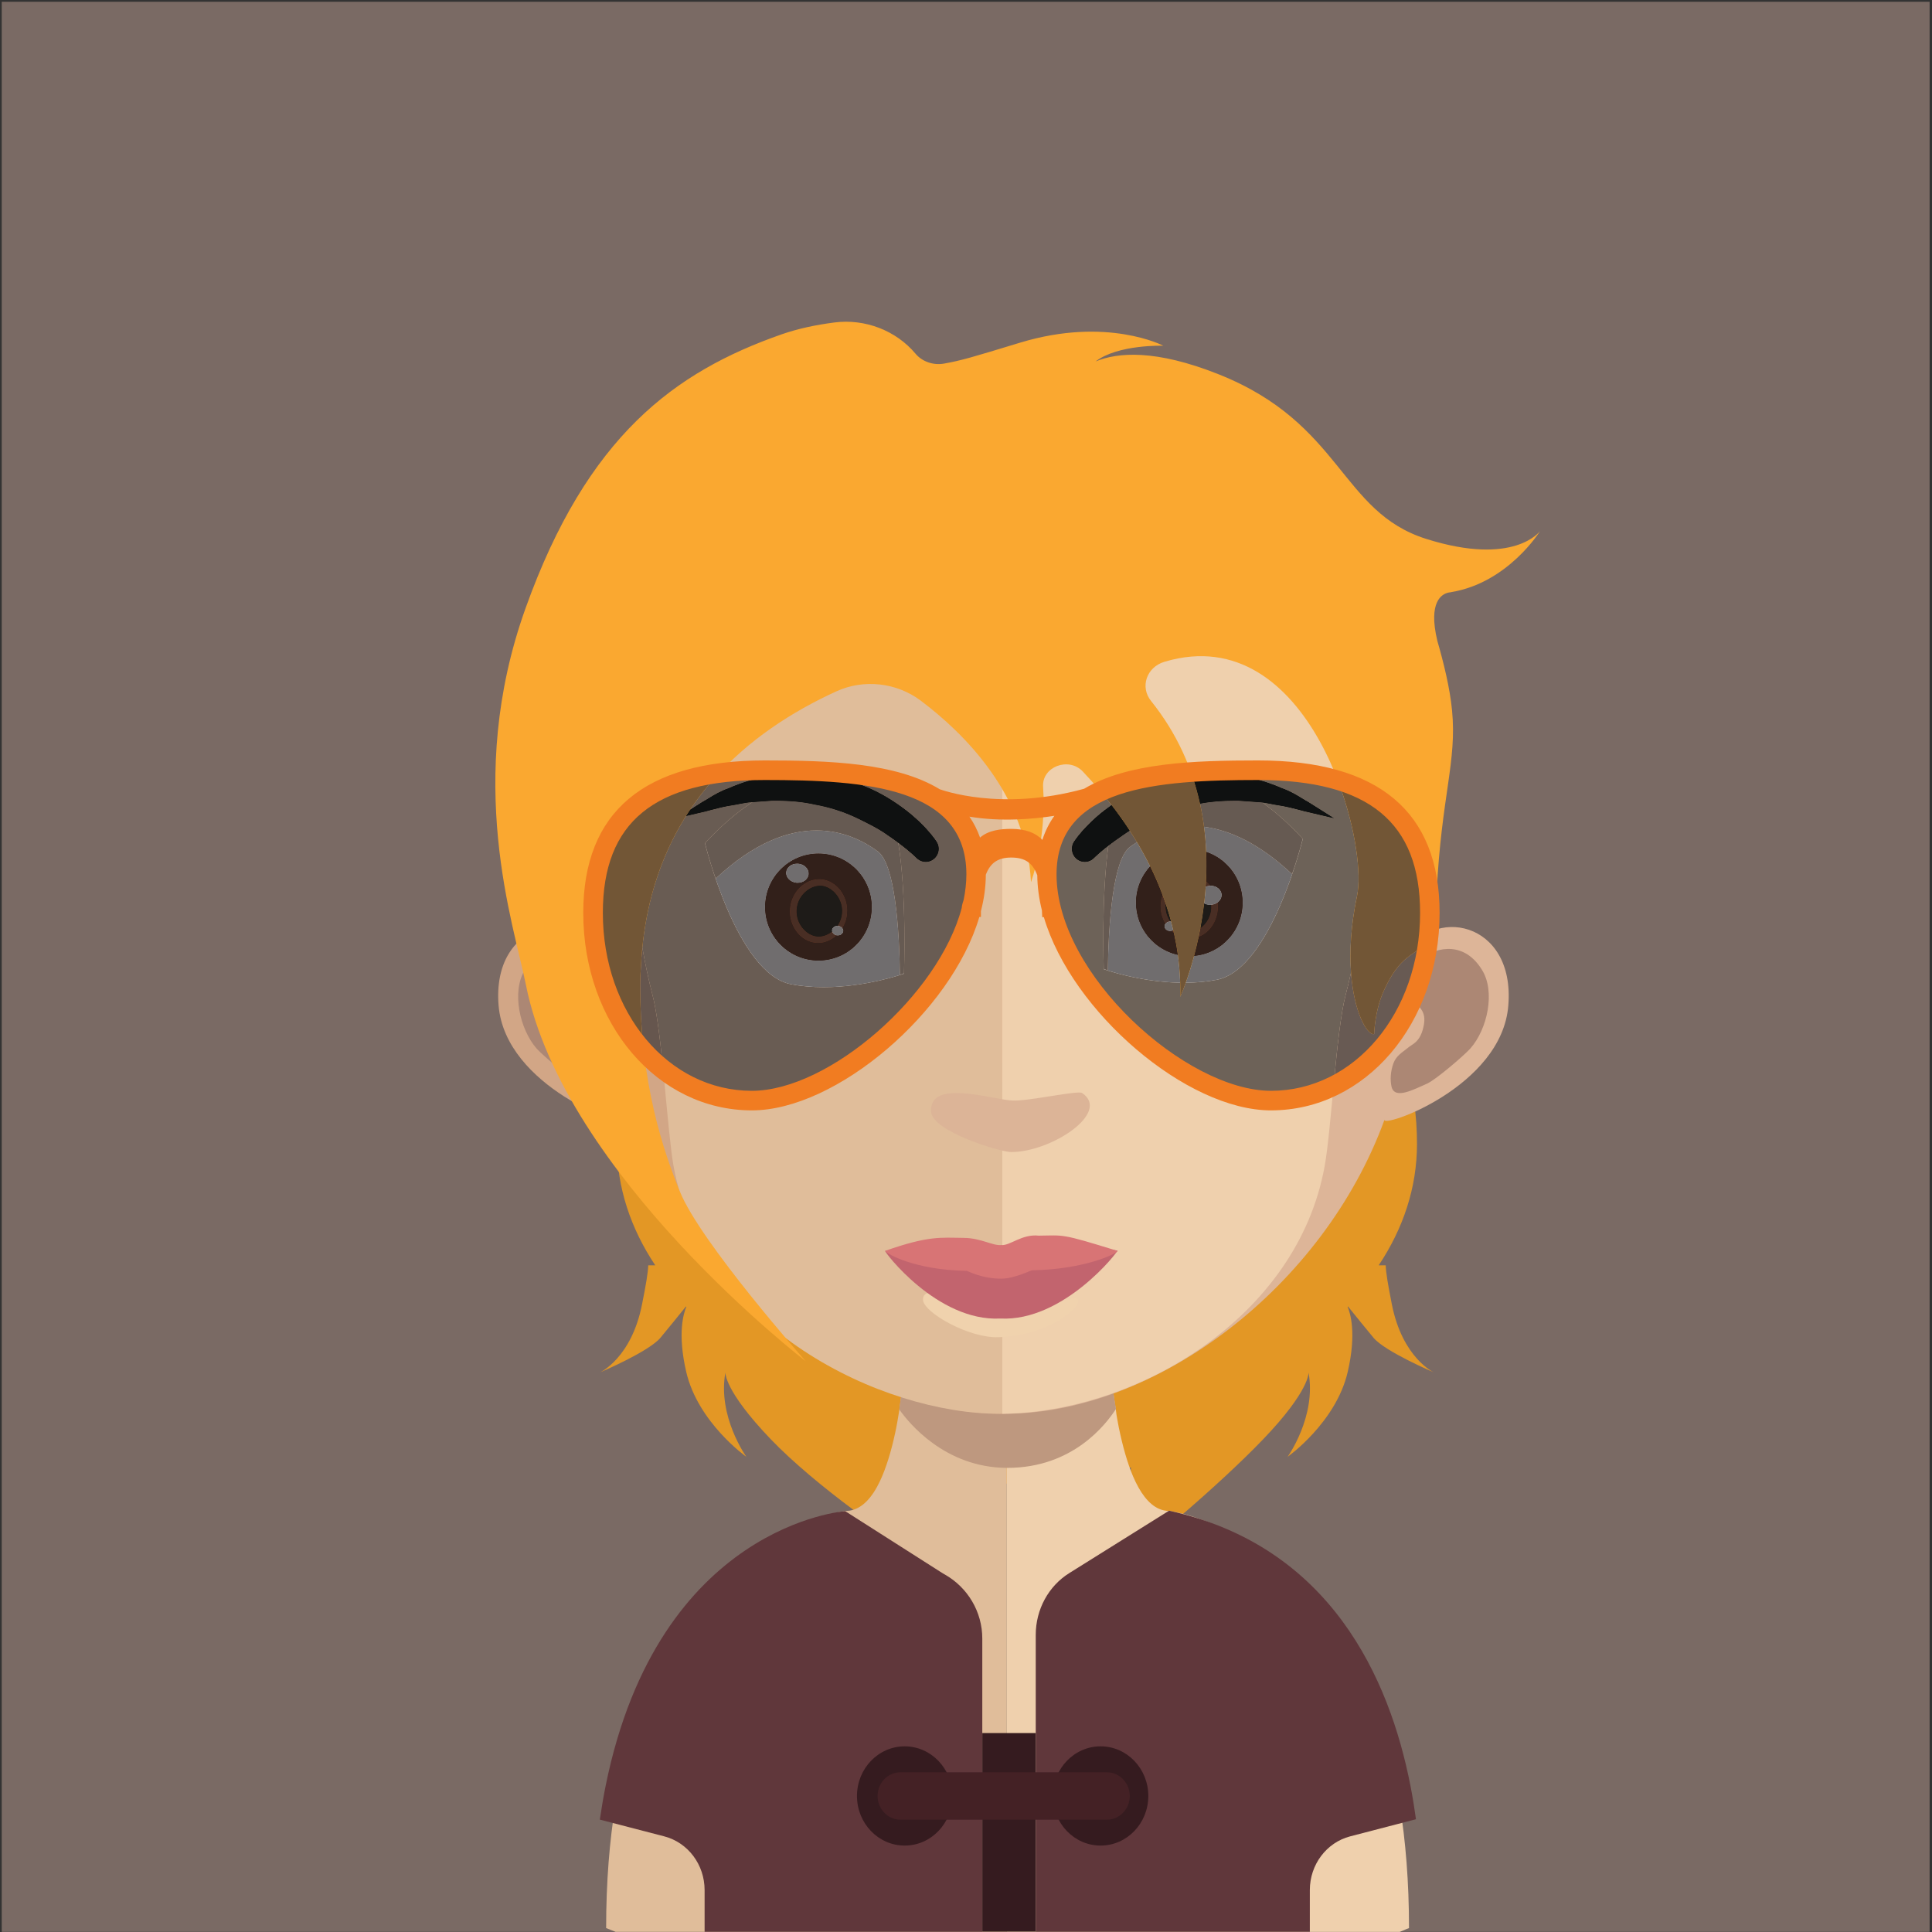 <?xml version="1.0" encoding="UTF-8" standalone="no"?><!DOCTYPE svg PUBLIC "-//W3C//DTD SVG 1.1//EN" "http://www.w3.org/Graphics/SVG/1.1/DTD/svg11.dtd"><svg width="100%" height="100%" viewBox="0 0 300 300" version="1.1" xmlns="http://www.w3.org/2000/svg" xmlns:xlink="http://www.w3.org/1999/xlink" xml:space="preserve" style="fill-rule:evenodd;clip-rule:evenodd;stroke-linejoin:round;stroke-miterlimit:1.414;"><rect x="0" y="0" width="300" height="300" fill="#333333" stroke="none"/><g id="_24"><rect x="0.27" y="0.275" width="299.36" height="299.705" style="fill:#7a6a64;fill-rule:nonzero;"/><path d="M137.67,75.303l-0.27,0.267l0.05,0.089c0.09,-0.134 0.13,-0.267 0.22,-0.356Z" style="fill:#432e1b;fill-rule:nonzero;"/><path d="M213.28,207.73c1.82,2.17 9.39,5.38 9.39,5.38c0,0 -4.9,-2.21 -6.55,-10.6c-0.6,-3.06 -0.9,-4.8 -0.95,-6.03l-1.09,0c3.82,-5.72 5.95,-12.1 5.95,-18.85c0,-8.74 -2.26,-16.82 -8.45,-23.67c0.21,1.97 -1.18,6.04 -1.18,8.07c0,20.64 -11.42,36.09 -28.39,44.75c0.79,-2.28 1.26,-4.89 1.26,-7.7c0,-5.26 -1.59,-9.89 -4.01,-12.67c-3.98,-6.18 -12.03,-0.95 -21.34,-0.94c-9.32,-0.01 -17.37,-5.24 -21.35,0.94c-2.42,2.78 -4.01,7.41 -4.01,12.67c0,2.81 0.47,5.42 1.26,7.7c-16.97,-8.66 -28.39,-24.11 -28.39,-44.75c0,-2.03 -1.39,-6.1 -1.18,-8.07c-6.19,6.85 -8.46,14.93 -8.46,23.67c0,6.75 2.14,13.13 5.96,18.85l-1.09,0c-0.05,1.23 -0.35,2.97 -0.96,6.03c-1.64,8.39 -6.54,10.6 -6.54,10.6c0,0 7.57,-3.21 9.39,-5.38c0.89,-1.06 3.26,-3.99 3.97,-4.87l0.05,0.07c-0.41,0.96 -1.41,4.09 -0.01,10.11c1.83,7.87 9.33,13.17 9.33,13.17c0,0 -4.5,-6.26 -3.25,-13.1c0,0 -0.27,2.74 7.04,10.37c6.99,7.3 19.75,16.13 20.86,16.22c-0.1,-0.23 -0.23,-8.74 -0.32,-11.84c5.33,1.61 10.89,2.53 16.67,2.53c0.34,0 0.68,-0.01 1.03,-0.02c0.34,0.01 0.68,0.02 1.02,0.02c5.78,0 11.34,-0.92 16.67,-2.53c-0.09,3.1 -0.22,13.5 -0.32,13.74c1.11,-0.09 13.87,-10.82 20.86,-18.12c7.31,-7.63 7.04,-10.37 7.04,-10.37c1.25,6.84 -3.25,13.1 -3.25,13.1c0,0 7.5,-5.3 9.33,-13.17c1.4,-6.02 0.4,-9.15 -0.01,-10.11l0.05,-0.07c0.71,0.88 3.08,3.81 3.97,4.87Z" style="fill:#e39725;fill-rule:nonzero;"/><path d="M156.33,187.71l0,112.27l-60.73,0c-0.98,-0.39 -1.48,-0.59 -1.48,-0.59c0,-14.34 2.11,-25.51 5.31,-34.22c7.73,-21.03 21.88,-27.71 28.39,-29.73c2.14,-0.66 3.46,-0.82 3.46,-0.82c0.23,0 0.44,-0.02 0.67,-0.05c1.91,-0.31 3.46,-1.97 4.71,-4.62c0.92,-1.97 1.7,-4.48 2.33,-7.39c0.25,-1.13 0.44,-2.27 0.64,-3.51c0.3,-2.07 0.59,-4.25 0.84,-6.52c0.1,-1.39 0.25,-2.72 0.4,-4.15c0.54,-6.87 0.69,-14.39 0.69,-21.51c0,0 8.16,0.84 14.77,0.84Z" style="fill:#e0bd9a;fill-rule:nonzero;"/><path d="M218.79,299.39c0,0 -0.54,0.2 -1.43,0.59l-61.03,0l0,-112.27l0.15,0c6.57,0 14.83,-0.84 14.83,-0.84c0,7.07 0.14,14.48 0.69,21.36c0.15,1.34 0.29,2.71 0.39,4.05c0.25,2.37 0.55,4.6 0.89,6.68l0,0.04c0.1,0.94 0.3,1.79 0.45,2.67c0.6,2.92 1.33,5.49 2.2,7.55c1.09,2.56 2.42,4.35 4.03,5.06c0.51,0.23 1.06,0.34 1.63,0.34c0,0 2.33,0.29 5.83,1.66c7.15,2.8 19.16,10.14 26.06,28.89c3.21,8.71 5.31,19.88 5.31,34.22Z" style="fill:#efd0ad;fill-rule:nonzero;"/><path d="M173.28,218.75l0,0.04c-1.53,2.36 -6.67,9.14 -16.85,9.14l-0.1,0c-9.63,-0.05 -15.26,-7.02 -16.7,-9.09c0.3,-2.06 0.6,-4.22 0.84,-6.48c0.1,-1.33 0.25,-2.7 0.4,-4.12c4.69,1.17 9.83,1.91 15.27,2.01l0.19,0c5.64,-0.1 10.83,-0.89 15.67,-2.16c0.15,1.32 0.29,2.7 0.39,4.03c0.25,2.35 0.55,4.56 0.89,6.63Z" style="fill:#be987f;fill-rule:nonzero;"/><path d="M155.64,59.766c-64.33,0 -64.68,53.784 -61.81,88.994c-4.4,-8.35 -17.5,-5.8 -16.41,7.37c1.04,12.67 19.75,19.12 19.22,17.73c9.75,26.04 35.53,45.67 59,45.67l0.5,0l0,-159.764l-0.5,0Z" style="fill:#d2a686;fill-rule:nonzero;"/><path d="M81.52,150.58c3.17,-5.11 8.11,-2.9 9.29,-1.77c1.29,1.23 2.32,2.8 1.53,5.79c-0.44,1.72 -2.22,1.87 -1.82,4.42c0.49,2.9 1.82,3.05 2.61,3.74c0.75,0.63 1.68,1.13 2.13,2.35c0.49,1.23 0.54,2.51 0.3,3.64c-0.5,2.06 -3.51,0.39 -5.54,-0.49c-1.33,-0.64 -5.58,-4.23 -6.67,-5.41c-2.67,-3.04 -3.95,-8.93 -1.83,-12.27Z" style="fill:#ac8774;fill-rule:nonzero;"/><path d="M155.99,59.766c64.33,0 64.68,53.784 61.86,88.994c4.4,-8.35 17.45,-5.8 16.36,7.37c-0.99,12.67 -19.73,19.13 -19.22,17.73c-9.49,26.04 -35.53,45.67 -59,45.67c-0.15,0 -0.35,0 -0.35,0l-0.15,-159.764c0,0 0.35,0 0.5,0Z" style="fill:#ddb598;fill-rule:nonzero;"/><path d="M230.11,150.58c-3.16,-5.11 -8.06,-2.9 -9.29,-1.77c-1.29,1.23 -2.27,2.8 -1.53,5.79c0.44,1.72 2.22,1.87 1.83,4.42c-0.5,2.9 -1.83,3.05 -2.57,3.74c-0.75,0.63 -1.73,1.13 -2.18,2.35c-0.44,1.23 -0.54,2.51 -0.29,3.64c0.49,2.06 3.5,0.39 5.53,-0.49c1.38,-0.64 5.58,-4.23 6.67,-5.41c2.72,-3.04 3.95,-8.93 1.83,-12.27Z" style="fill:#ac8774;fill-rule:nonzero;"/><path d="M155.14,74.942c-21.15,0 -36.67,6.139 -46.01,18.221c-13.09,16.947 -12.6,42.777 -7.81,61.347c1.49,5.69 2.28,20.97 3.27,26.57c4.59,25.09 32.31,38.45 50.55,38.45c0,0 0.34,0 0.49,0l0,-144.588c-0.15,0 -0.3,0 -0.3,0l-0.19,0Z" style="fill:#e0bd9a;fill-rule:nonzero;"/><path d="M201.09,93.212c-9.29,-12.032 -24.61,-18.172 -45.46,-18.27l0,144.588c20.85,-0.24 45.81,-14.88 50.06,-38.45c1.03,-5.6 1.77,-20.88 3.26,-26.57c4.84,-18.52 5.33,-44.31 -7.86,-61.298Z" style="fill:#efd0ad;fill-rule:nonzero;"/><path d="M155.82,196.59" style="fill:#bc917b;fill-rule:nonzero;"/><path d="M155.82,196.59" style="fill:#bc917b;fill-rule:nonzero;"/><path d="M152.26,193.9c-0.11,-0.02 -0.21,-0.04 -0.31,-0.06c0.1,0.02 0.19,0.04 0.31,0.06Z" style="fill:#bc917b;fill-rule:nonzero;"/><path d="M155.82,193.71" style="fill:#bc917b;fill-rule:nonzero;"/><path d="M151.47,193.72c-0.09,-0.02 -0.18,-0.05 -0.27,-0.07l-0.01,0c0,0 0.11,0.03 0.28,0.07Z" style="fill:#bc917b;fill-rule:nonzero;"/><path d="M155.82,193.71" style="fill:#bc917b;fill-rule:nonzero;"/><path d="M96.71,126.25" style="fill:#432e1b;fill-rule:nonzero;"/><path d="M156.1,193.73" style="fill:#ba907b;fill-rule:nonzero;"/><path d="M156.1,193.73" style="fill:#ba907b;fill-rule:nonzero;"/><path d="M152.43,190.97c-0.1,-0.03 -0.21,-0.05 -0.31,-0.07c0.1,0.02 0.19,0.04 0.31,0.07Z" style="fill:#ba907b;fill-rule:nonzero;"/><path d="M156.1,190.77" style="fill:#ba907b;fill-rule:nonzero;"/><path d="M151.63,190.79c-0.1,-0.03 -0.19,-0.06 -0.28,-0.08l-0.01,0c0,0 0.11,0.03 0.29,0.08Z" style="fill:#ba907b;fill-rule:nonzero;"/><path d="M156.1,190.77" style="fill:#ba907b;fill-rule:nonzero;"/><path d="M144.57,172.6c-0.25,-5.13 9.42,-1.87 12.61,-1.71c2.53,0.13 10.2,-1.62 10.85,-1.17c4.52,3.04 -4.78,9.17 -11.01,9.17c-1.66,0 -12.3,-3.19 -12.45,-6.29Z" style="fill:#dcb497;fill-rule:nonzero;"/><path d="M156.23,196.1" style="fill:#ba907b;fill-rule:nonzero;"/><path d="M156.23,196.1" style="fill:#ba907b;fill-rule:nonzero;"/><path d="M152.56,193.34c-0.1,-0.02 -0.2,-0.04 -0.31,-0.06c0.1,0.02 0.19,0.04 0.31,0.06Z" style="fill:#ba907b;fill-rule:nonzero;"/><path d="M156.23,193.14" style="fill:#ba907b;fill-rule:nonzero;"/><path d="M151.76,193.16c-0.1,-0.02 -0.19,-0.05 -0.28,-0.08l-0.01,0.01c0,0 0.11,0.03 0.29,0.07Z" style="fill:#ba907b;fill-rule:nonzero;"/><path d="M156.23,193.14" style="fill:#ba907b;fill-rule:nonzero;"/><path d="M156.11,195.73" style="fill:#bc917b;fill-rule:nonzero;"/><path d="M156.11,195.73" style="fill:#bc917b;fill-rule:nonzero;"/><path d="M152.19,192.77c-0.12,-0.02 -0.23,-0.04 -0.34,-0.07c0.11,0.03 0.21,0.05 0.34,0.07Z" style="fill:#bc917b;fill-rule:nonzero;"/><path d="M156.11,192.56" style="fill:#bc917b;fill-rule:nonzero;"/><path d="M151.32,192.58c-0.1,-0.03 -0.19,-0.06 -0.29,-0.08l-0.02,0c0,0 0.12,0.03 0.31,0.08Z" style="fill:#bc917b;fill-rule:nonzero;"/><path d="M156.11,192.56" style="fill:#bc917b;fill-rule:nonzero;"/><path d="M155.87,194.89" style="fill:#bc917b;fill-rule:nonzero;"/><path d="M155.87,194.89" style="fill:#bc917b;fill-rule:nonzero;"/><path d="M151.94,191.93c-0.11,-0.02 -0.22,-0.04 -0.34,-0.07c0.11,0.02 0.21,0.04 0.34,0.07Z" style="fill:#bc917b;fill-rule:nonzero;"/><path d="M155.87,191.72" style="fill:#bc917b;fill-rule:nonzero;"/><path d="M151.07,191.74c-0.1,-0.03 -0.19,-0.06 -0.29,-0.09l-0.01,0.01c0,0 0.11,0.03 0.3,0.08Z" style="fill:#bc917b;fill-rule:nonzero;"/><path d="M155.87,191.72" style="fill:#bc917b;fill-rule:nonzero;"/><path d="M156.51,194.68" style="fill:#bc917b;fill-rule:nonzero;"/><path d="M156.5,194.68l0.01,0l-0.01,0Z" style="fill:#bc917b;fill-rule:nonzero;"/><path d="M152.71,191.82c-0.11,-0.03 -0.22,-0.05 -0.32,-0.07c0.1,0.02 0.19,0.04 0.32,0.07Z" style="fill:#bc917b;fill-rule:nonzero;"/><path d="M156.51,191.61" style="fill:#bc917b;fill-rule:nonzero;"/><path d="M151.87,191.63c-0.1,-0.03 -0.19,-0.05 -0.28,-0.08l-0.01,0c0,0 0.11,0.03 0.29,0.08Z" style="fill:#bc917b;fill-rule:nonzero;"/><path d="M156.5,191.61l0.01,0l-0.01,0Z" style="fill:#bc917b;fill-rule:nonzero;"/><path d="M153.23,203.11" style="fill:#be927b;fill-rule:nonzero;"/><path d="M153.23,203.11" style="fill:#be927b;fill-rule:nonzero;"/><path d="M149.59,200.37c-0.11,-0.02 -0.21,-0.04 -0.31,-0.07c0.1,0.03 0.19,0.04 0.31,0.07Z" style="fill:#be927b;fill-rule:nonzero;"/><path d="M153.23,200.17" style="fill:#be927b;fill-rule:nonzero;"/><path d="M148.79,200.19c-0.1,-0.02 -0.18,-0.05 -0.28,-0.08l-0.01,0.01c0,0 0.11,0.03 0.29,0.07Z" style="fill:#be927b;fill-rule:nonzero;"/><path d="M153.23,200.17" style="fill:#be927b;fill-rule:nonzero;"/><path d="M153,202.33" style="fill:#be927b;fill-rule:nonzero;"/><path d="M153,202.33" style="fill:#be927b;fill-rule:nonzero;"/><path d="M149.36,199.59c-0.11,-0.02 -0.21,-0.04 -0.31,-0.07c0.1,0.03 0.19,0.04 0.31,0.07Z" style="fill:#be927b;fill-rule:nonzero;"/><path d="M153,199.39" style="fill:#be927b;fill-rule:nonzero;"/><path d="M148.56,199.41c-0.1,-0.02 -0.18,-0.05 -0.28,-0.08l-0.01,0.01c0,0 0.11,0.03 0.29,0.07Z" style="fill:#be927b;fill-rule:nonzero;"/><path d="M153,199.39" style="fill:#be927b;fill-rule:nonzero;"/><path d="M153.59,202.13" style="fill:#be927b;fill-rule:nonzero;"/><path d="M153.59,202.13" style="fill:#be927b;fill-rule:nonzero;"/><path d="M150.07,199.48c-0.1,-0.02 -0.2,-0.04 -0.3,-0.06c0.1,0.02 0.19,0.04 0.3,0.06Z" style="fill:#be927b;fill-rule:nonzero;"/><path d="M153.59,199.29" style="fill:#be927b;fill-rule:nonzero;"/><path d="M149.3,199.31c-0.09,-0.02 -0.18,-0.05 -0.27,-0.08l-0.01,0.01c0,0 0.11,0.03 0.28,0.07Z" style="fill:#be927b;fill-rule:nonzero;"/><path d="M153.59,199.29" style="fill:#be927b;fill-rule:nonzero;"/><path d="M143.33,201.88c-0.24,-3.2 8.92,0.67 11.92,0.76c2.4,0.08 9.6,-0.47 10.27,-0.73c5.03,-1.88 -0.28,5.35 -10.42,5.73c-4.64,0.19 -11.63,-3.82 -11.77,-5.76Z" style="fill:#f0d2ad;fill-rule:nonzero;"/><path d="M173.5,194.19c-5.8,-1.08 -18.03,0.08 -18.03,0.08c-10.08,1.67 -17.97,-0.11 -18.03,-0.04c-0.24,0.02 8.05,11.02 17.89,10.51c9.84,0.51 18.41,-10.51 18.17,-10.55Z" style="fill:#c2646e;fill-rule:nonzero;"/><path d="M161.3,191.87c-2.62,-0.29 -4.48,1.6 -5.82,1.46c-1.36,0.13 -3.14,-1.08 -5.77,-1.11c-3.7,-0.04 -5.5,-0.36 -12.27,2.01c0.24,0.46 4.57,2.97 12.69,3.11c0.12,0 2.3,1.23 5.4,1.21c1.93,-0.01 4.6,-1.3 4.7,-1.3c8.13,-0.13 13.1,-2.55 13.33,-3c-8.95,-2.77 -8.24,-2.42 -12.26,-2.38Z" style="fill:#d87475;fill-rule:nonzero;"/><path d="M109.48,130.98c0,0 4.91,20.2 13.33,21.85c8.43,1.65 17.55,-1.63 17.55,-1.63c0,0 0.87,-23.74 -3.44,-26.84c-4.31,-3.11 -14.25,-7.62 -27.44,6.62Z" style="fill:#fff;fill-rule:nonzero;"/><path d="M140.37,151.14c0,0 -0.19,0.05 -0.63,0.23c-0.1,-7.28 -0.78,-17.28 -3.47,-19.19c-4.01,-2.95 -13.05,-7.09 -25.14,4.24c-1.1,-3.13 -1.65,-5.5 -1.65,-5.5c13.22,-14.27 23.16,-9.77 27.44,-6.66c4.32,3.12 3.45,26.88 3.45,26.88Z" style="fill:#d6b496;fill-rule:nonzero;"/><path d="M135.38,140.85c0,4.6 -3.71,8.32 -8.29,8.32c-4.58,0 -8.3,-3.72 -8.3,-8.32c0,-4.59 3.72,-8.32 8.3,-8.32c4.58,0 8.29,3.73 8.29,8.32Z" style="fill:#482315;fill-rule:nonzero;"/><path d="M126.7,146.39c-2.39,-0.2 -4.23,-2.62 -4.01,-5.29c0.21,-2.66 2.42,-4.75 4.82,-4.55c2.39,0.2 4.23,2.62 4.01,5.29c-0.21,2.66 -2.42,4.75 -4.82,4.55Z" style="fill:#7e3a22;fill-rule:nonzero;"/><path d="M126.91,145.43c-1.67,-0.14 -3.4,-1.98 -3.21,-4.24c0.18,-2.26 2.18,-3.79 3.85,-3.66c1.67,0.15 3.39,1.99 3.21,4.25c-0.18,2.26 -2.19,3.79 -3.85,3.65Z" style="fill:#211a10;fill-rule:nonzero;"/><path d="M125.56,135.74c-0.07,0.82 -0.91,1.41 -1.86,1.34c-0.96,-0.09 -1.69,-0.82 -1.62,-1.63c0.07,-0.82 0.9,-1.42 1.86,-1.34c0.96,0.08 1.68,0.81 1.62,1.63Z" style="fill:#fff;fill-rule:nonzero;"/><path d="M130.94,144.58c-0.04,0.41 -0.46,0.71 -0.93,0.67c-0.49,-0.04 -0.85,-0.41 -0.82,-0.82c0.04,-0.4 0.46,-0.7 0.93,-0.66c0.49,0.04 0.85,0.4 0.82,0.81Z" style="fill:#fff;fill-rule:nonzero;"/><path d="M202.29,130.29c0,0 -4.91,20.2 -13.34,21.85c-8.42,1.65 -17.54,-1.63 -17.54,-1.63c0,0 -0.88,-23.74 3.44,-26.84c4.31,-3.11 14.25,-7.61 27.44,6.62Z" style="fill:#fff;fill-rule:nonzero;"/><path d="M171.39,150.45c0,0 0.2,0.06 0.63,0.24c0.11,-7.28 0.78,-17.28 3.47,-19.2c4.01,-2.94 13.06,-7.08 25.14,4.24c1.1,-3.13 1.65,-5.5 1.65,-5.5c-13.21,-14.26 -23.16,-9.77 -27.44,-6.65c-4.32,3.11 -3.45,26.87 -3.45,26.87Z" style="fill:#d6b496;fill-rule:nonzero;"/><path d="M176.38,140.16c0,4.6 3.72,8.32 8.3,8.32c4.58,0 8.29,-3.72 8.29,-8.32c0,-4.59 -3.71,-8.32 -8.29,-8.32c-4.58,0 -8.3,3.73 -8.3,8.32Z" style="fill:#482315;fill-rule:nonzero;"/><path d="M185.06,145.7c2.4,-0.19 4.24,-2.62 4.02,-5.28c-0.22,-2.67 -2.42,-4.75 -4.82,-4.55c-2.4,0.19 -4.23,2.62 -4.02,5.28c0.22,2.67 2.43,4.76 4.82,4.55Z" style="fill:#7e3a22;fill-rule:nonzero;"/><path d="M184.86,144.74c1.66,-0.14 3.39,-1.97 3.21,-4.23c-0.19,-2.27 -2.19,-3.8 -3.86,-3.66c-1.66,0.14 -3.39,1.98 -3.21,4.24c0.19,2.26 2.19,3.79 3.86,3.65Z" style="fill:#211a10;fill-rule:nonzero;"/><path d="M186.21,139.17c0.07,0.81 0.9,1.41 1.86,1.33c0.96,-0.08 1.68,-0.81 1.62,-1.62c-0.07,-0.82 -0.9,-1.42 -1.86,-1.34c-0.96,0.08 -1.69,0.81 -1.62,1.63Z" style="fill:#fff;fill-rule:nonzero;"/><path d="M180.83,143.89c0.03,0.41 0.45,0.71 0.93,0.67c0.48,-0.04 0.84,-0.41 0.81,-0.81c-0.03,-0.41 -0.45,-0.71 -0.93,-0.67c-0.48,0.04 -0.85,0.4 -0.81,0.81Z" style="fill:#fff;fill-rule:nonzero;"/><path d="M145.42,130.66c-0.06,-0.1 -1.59,-2.43 -4.72,-4.84c-1.96,-1.5 -3.88,-2.65 -5.87,-3.5c-2.42,-1.02 -5.03,-1.75 -7.55,-2.09c-2.28,-0.26 -4.81,-0.19 -7.77,0.21c-2.25,0.43 -4.45,1.1 -6.32,1.93c-1.33,0.46 -2.38,1.1 -3.22,1.62c-0.33,0.2 -0.62,0.38 -0.92,0.54l-4.02,2.54l4.64,-1.09c0.21,-0.06 0.45,-0.12 0.7,-0.19c0.96,-0.25 2.15,-0.57 3.55,-0.77c0.33,-0.05 0.66,-0.12 1,-0.19c0.59,-0.11 1.19,-0.23 1.82,-0.26c0.7,-0.05 1.43,-0.1 2.18,-0.16l0.98,-0.07c2.57,-0.03 4.74,0.16 6.66,0.61c2.11,0.37 4.28,1.05 6.26,1.97c1.88,0.9 3.67,1.79 5.08,2.82c2.83,1.9 4.41,3.48 4.42,3.5c0.39,0.39 0.91,0.6 1.44,0.6c0.38,0 0.76,-0.11 1.09,-0.33c0.94,-0.62 1.2,-1.88 0.6,-2.79l-0.03,-0.06Z" style="fill:#030405;fill-rule:nonzero;"/><path d="M203.12,124.51c-0.27,-0.14 -0.56,-0.32 -0.89,-0.52c-0.84,-0.52 -1.89,-1.16 -3.18,-1.61c-1.91,-0.84 -4.11,-1.51 -6.39,-1.95c-2.93,-0.39 -5.46,-0.46 -7.75,-0.2c-2.51,0.34 -5.12,1.07 -7.55,2.09c-1.96,0.84 -3.93,2.02 -5.86,3.5c-3.07,2.36 -4.6,4.66 -4.71,4.83l-0.03,0.04c-0.52,0.8 -0.41,1.88 0.26,2.55c0.38,0.39 0.89,0.6 1.43,0.6c0.54,0 1.05,-0.22 1.43,-0.6l0.01,-0.02c0.15,-0.15 1.68,-1.65 4.43,-3.49c1.38,-1.02 3.18,-1.91 5.05,-2.81c1.99,-0.92 4.16,-1.6 6.29,-1.98c1.9,-0.44 4.08,-0.63 6.61,-0.6l1.03,0.07c0.74,0.06 1.46,0.11 2.17,0.16c0.62,0.03 1.22,0.15 1.81,0.26c0.34,0.07 0.67,0.14 1,0.19c1.4,0.2 2.59,0.52 3.55,0.77c0.25,0.07 0.49,0.13 0.71,0.19l4.64,1.09l-4.06,-2.56Z" style="fill:#030405;fill-rule:nonzero;"/><path d="M81.61,94.438c9.58,-26.756 23.17,-36.72 39.77,-42.525c2.49,-0.87 5.25,-1.459 8.16,-1.836c4.81,-0.627 9.62,1.267 12.62,4.846c1.04,1.24 2.77,1.835 4.45,1.533c2.74,-0.494 4.38,-0.993 11.77,-3.242c13.51,-4.11 22.26,0.47 22.26,0.47c0,0 -7.05,-0.231 -10.51,2.44c3.41,-1.414 9.29,-1.91 19.1,1.997c19.22,7.647 18.87,21.36 32.25,25.565c13.69,4.315 17.66,-1.223 17.66,-1.223c0,0 -4.95,8.034 -13.81,9.481l0.02,0.02c0,0 -0.07,-0.003 -0.2,0.01l-0.24,0.042c-0.99,0.217 -3.19,1.372 -1.72,7.503l0,-0.002c0.97,3.353 1.95,7.323 2.28,10.773c0.78,7.91 -1.64,13.33 -2.38,28.14c-0.64,12.65 -4.11,6.17 -8.25,15.49c-1.4,3.13 -1.46,6.65 -1.46,6.65c-1.53,0.37 -5.55,-7.6 -2.66,-21.43c1.88,-8.99 -7.41,-43.031 -29.83,-36.4l-0.07,0.02c-2.79,0.83 -3.83,3.91 -2.09,6.08c16.21,20.19 4.54,45.94 4.54,45.94c0.31,-14.92 -7.45,-26.86 -15.13,-34.98c-2.22,-2.34 -6.38,-0.72 -6.17,2.37c0.57,8.23 -1.88,14.81 -1.88,14.81c-0.68,-13.52 -10.34,-23.1 -17.14,-28.2c-3.68,-2.77 -8.79,-3.39 -13.05,-1.44c-6.98,3.18 -13.7,7.57 -19.05,13.6c-4.95,5.59 -8.71,12.61 -10.41,21.39c-0.47,2.47 -0.8,5.08 -0.92,7.85c-0.07,0.88 -0.12,1.79 -0.12,2.75c0,15.47 3.7,25.98 6.17,32.09c3.19,7.9 19.53,26.34 19.53,26.34c0,0 -37.57,-28.84 -43.44,-58.45c-1.86,-9.35 -9.65,-31.72 -0.05,-58.472Z" style="fill:#faa830;fill-rule:nonzero;"/><rect x="152.53" y="269.11" width="8.3" height="30.83" style="fill:#351b1f;fill-rule:nonzero;"/><path d="M146.73,244.5c-0.28,-0.16 -0.55,-0.32 -0.82,-0.5l-14.67,-9.35c0,0 -28.96,2.02 -37.19,42.62c-0.34,1.68 -0.64,3.45 -0.91,5.28l10.01,2.6c3.68,0.96 6.26,4.39 6.26,8.34l0,6.48l43.12,0l0,-0.5l0,-30.36l0,-14.67c0,-4.18 -2.28,-7.94 -5.8,-9.94Z" style="fill:#60373b;fill-rule:nonzero;"/><path d="M219.01,277.27c-3.25,-16.62 -12.4,-37.2 -37.48,-42.69l-15.22,9.52l-0.24,0.15c-3.26,2.02 -5.24,5.67 -5.24,9.61l0,46.11l42.56,0l0,-6.48c0,-3.95 2.58,-7.38 6.26,-8.34l10.22,-2.66c-0.23,-1.68 -0.51,-3.43 -0.86,-5.22Z" style="fill:#60373b;fill-rule:nonzero;"/><path d="M147.89,278.88c0,4.25 -3.32,7.7 -7.41,7.7c-4.09,0 -7.41,-3.45 -7.41,-7.7c0,-4.26 3.32,-7.71 7.41,-7.71c4.09,0 7.41,3.45 7.41,7.71Z" style="fill:#351b1f;fill-rule:nonzero;"/><path d="M178.31,278.88c0,4.25 -3.32,7.7 -7.41,7.7c-4.09,0 -7.41,-3.45 -7.41,-7.7c0,-4.26 3.32,-7.71 7.41,-7.71c4.09,0 7.41,3.45 7.41,7.71Z" style="fill:#351b1f;fill-rule:nonzero;"/><path d="M171.89,282.56l-32.08,0c-1.95,0 -3.54,-1.66 -3.54,-3.68c0,-2.03 1.59,-3.68 3.54,-3.68l32.08,0c1.94,0 3.54,1.65 3.54,3.68c0,2.02 -1.6,3.68 -3.54,3.68Z" style="fill:#442125;fill-rule:nonzero;"/><path d="M102.9,165.42c-1.07,-0.87 -2.07,-1.84 -3.01,-2.91c-0.31,-2.95 -0.49,-6.14 -0.49,-9.58c0,-0.96 0.05,-1.87 0.12,-2.75c0.04,-1.02 0.12,-2.03 0.22,-3.01c0.45,2.54 0.98,5 1.58,7.34c0.63,2.41 1.14,6.53 1.58,10.91Z" style="fill:#66564e;fill-rule:nonzero;"/><path d="M116.71,170.42c-5.18,0 -9.92,-1.83 -13.81,-5c-0.44,-4.38 -0.95,-8.5 -1.58,-10.91c-0.6,-2.34 -1.13,-4.8 -1.58,-7.34c0.16,-1.67 0.4,-3.28 0.7,-4.84c1.16,-5.99 3.28,-11.16 6.07,-15.61l3.16,-0.74c0.21,-0.06 0.45,-0.12 0.7,-0.19c0.96,-0.25 2.15,-0.57 3.55,-0.77c0.33,-0.05 0.66,-0.12 1,-0.19c0.59,-0.11 1.19,-0.23 1.82,-0.26c0.03,-0.01 0.06,-0.01 0.09,-0.01c-2.31,1.5 -4.77,3.57 -7.35,6.36c0,0 0.01,0.01 0.01,0.04c0,0.01 -0.01,0.01 -0.01,0.02c0,0 4.91,20.2 13.33,21.85c1.7,0.33 3.42,0.46 5.09,0.46c6.64,0 12.46,-2.09 12.46,-2.09c0,0 0,-0.02 0,-0.06l0.01,0c0,0 0.45,-12.22 -0.89,-20.28c1.83,1.37 2.83,2.37 2.84,2.38c0.39,0.39 0.91,0.6 1.44,0.6c0.38,0 0.76,-0.11 1.09,-0.33c0.94,-0.62 1.2,-1.88 0.6,-2.79l-0.03,-0.06c-0.06,-0.1 -1.59,-2.43 -4.72,-4.84c-1.96,-1.5 -3.88,-2.65 -5.87,-3.5c-2.33,-0.99 -4.83,-1.69 -7.27,-2.05c12.84,0.68 23.55,3.64 23.55,15.51c0,16.04 -20.83,34.64 -34.4,34.64Zm-9.55,-44.69c1.13,-1.7 2.37,-3.3 3.69,-4.79c0.11,-0.12 0.21,-0.23 0.31,-0.35c2.31,-0.34 4.85,-0.51 7.6,-0.51c1.43,0 2.86,0 4.28,0.03c-1.11,0.05 -2.28,0.16 -3.53,0.33c-2.25,0.43 -4.45,1.1 -6.32,1.93c-1.33,0.46 -2.38,1.1 -3.22,1.62c-0.33,0.2 -0.62,0.38 -0.92,0.54l-1.89,1.2Z" style="fill:#695c53;fill-rule:nonzero;"/><path d="M127.9,153.29c-1.67,0 -3.39,-0.13 -5.09,-0.46c-8.42,-1.65 -13.33,-21.85 -13.33,-21.85c0,-0.01 0.01,-0.01 0.01,-0.02c0.08,0.34 0.63,2.58 1.64,5.46c6.07,-5.68 11.37,-7.47 15.65,-7.47c4.25,0 7.49,1.76 9.49,3.23c2.69,1.91 3.37,11.91 3.47,19.19c0.38,-0.15 0.58,-0.22 0.62,-0.23c0,0.04 0,0.06 0,0.06c0,0 -5.82,2.09 -12.46,2.09Zm-0.81,-20.76c-4.58,0 -8.3,3.73 -8.3,8.32c0,4.6 3.72,8.32 8.3,8.32c4.58,0 8.29,-3.72 8.29,-8.32c0,-4.59 -3.71,-8.32 -8.29,-8.32Z" style="fill:#706d6e;fill-rule:nonzero;"/><path d="M139.74,151.37c-0.1,-7.28 -0.78,-17.28 -3.47,-19.19c-2,-1.47 -5.24,-3.23 -9.49,-3.23c-4.28,0 -9.58,1.79 -15.65,7.47c-1.01,-2.88 -1.56,-5.12 -1.64,-5.46c0,-0.03 -0.01,-0.04 -0.01,-0.04c2.58,-2.79 5.04,-4.86 7.35,-6.36c0.67,-0.05 1.37,-0.1 2.09,-0.15l0.98,-0.07c0.18,0 0.36,0 0.54,0c2.33,0 4.33,0.2 6.12,0.61c2.11,0.37 4.28,1.05 6.26,1.97c1.88,0.9 3.67,1.79 5.08,2.82c0.58,0.39 1.11,0.77 1.58,1.12c1.34,8.06 0.89,20.28 0.89,20.28l-0.01,0c-0.04,0.01 -0.24,0.08 -0.62,0.23Z" style="fill:#665a52;fill-rule:nonzero;"/><path d="M127.09,149.17c-4.58,0 -8.3,-3.72 -8.3,-8.32c0,-4.59 3.72,-8.32 8.3,-8.32c4.58,0 8.29,3.73 8.29,8.32c0,4.6 -3.71,8.32 -8.29,8.32Zm0.09,-12.63c-2.26,0 -4.29,2.02 -4.49,4.56c-0.22,2.67 1.62,5.09 4.01,5.29c0.11,0.01 0.21,0.02 0.32,0.02c1.06,0 2.07,-0.45 2.87,-1.18c0.04,0.01 0.08,0.01 0.12,0.02c0.03,0 0.05,0 0.08,0c0.44,0 0.81,-0.29 0.85,-0.67c0.01,-0.17 -0.04,-0.33 -0.15,-0.47c0.4,-0.66 0.67,-1.44 0.73,-2.27c0.22,-2.67 -1.62,-5.09 -4.01,-5.29c-0.11,-0.01 -0.22,-0.01 -0.33,-0.01Zm-3.41,-2.43c-0.89,0 -1.63,0.57 -1.69,1.34c-0.07,0.81 0.66,1.54 1.62,1.63c0.05,0 0.11,0 0.17,0c0.88,0 1.62,-0.57 1.69,-1.34c0.06,-0.82 -0.66,-1.55 -1.62,-1.63c-0.06,0 -0.12,0 -0.17,0Z" style="fill:#32201a;fill-rule:nonzero;"/><path d="M127.02,146.41c-0.11,0 -0.21,-0.01 -0.32,-0.02c-2.39,-0.2 -4.23,-2.62 -4.01,-5.29c0.2,-2.54 2.23,-4.56 4.49,-4.56c0.11,0 0.22,0 0.33,0.01c2.39,0.2 4.23,2.62 4.01,5.29c-0.06,0.83 -0.33,1.61 -0.73,2.27c-0.14,-0.19 -0.38,-0.32 -0.67,-0.34c-0.02,0 -0.05,-0.01 -0.07,-0.01c0.39,-0.55 0.65,-1.23 0.71,-1.98c0.18,-2.26 -1.54,-4.1 -3.21,-4.25c-0.07,0 -0.14,0 -0.21,0c-1.62,0 -3.47,1.49 -3.64,3.66c-0.19,2.26 1.54,4.1 3.21,4.24c0.07,0.01 0.14,0.01 0.21,0.01c0.71,0 1.46,-0.29 2.1,-0.79c0.07,0.28 0.33,0.51 0.67,0.58c-0.8,0.73 -1.81,1.18 -2.87,1.18Z" style="fill:#492e24;fill-rule:nonzero;"/><path d="M127.12,145.44c-0.07,0 -0.14,0 -0.21,-0.01c-1.67,-0.14 -3.4,-1.98 -3.21,-4.24c0.17,-2.17 2.02,-3.66 3.64,-3.66c0.07,0 0.14,0 0.21,0c1.67,0.15 3.39,1.99 3.21,4.25c-0.06,0.75 -0.32,1.43 -0.71,1.98l-0.01,0c-0.44,0 -0.81,0.29 -0.85,0.67c0,0.08 0.01,0.15 0.03,0.22c-0.64,0.5 -1.39,0.79 -2.1,0.79Z" style="fill:#1e1b18;fill-rule:nonzero;"/><path d="M123.87,137.08c-0.06,0 -0.12,0 -0.17,0c-0.96,-0.09 -1.69,-0.82 -1.62,-1.63c0.06,-0.77 0.8,-1.34 1.69,-1.34c0.05,0 0.11,0 0.17,0c0.96,0.08 1.68,0.81 1.62,1.63c-0.07,0.77 -0.81,1.34 -1.69,1.34Z" style="fill:#706d6e;fill-rule:nonzero;"/><path d="M130.09,145.25c-0.03,0 -0.05,0 -0.08,0c-0.04,-0.01 -0.08,-0.01 -0.12,-0.02c-0.34,-0.07 -0.6,-0.3 -0.67,-0.58c-0.02,-0.07 -0.03,-0.14 -0.03,-0.22c0.04,-0.38 0.41,-0.67 0.85,-0.67l0.01,0c0.02,0 0.05,0.01 0.07,0.01c0.29,0.02 0.53,0.15 0.67,0.34c0.11,0.14 0.16,0.3 0.15,0.47c-0.04,0.38 -0.41,0.67 -0.85,0.67Z" style="fill:#706d6e;fill-rule:nonzero;"/><path d="M143.76,133.84c-0.53,0 -1.05,-0.21 -1.44,-0.6c-0.01,-0.01 -1.01,-1.01 -2.84,-2.38c-0.47,-0.35 -1,-0.73 -1.58,-1.12c-1.41,-1.03 -3.2,-1.92 -5.08,-2.82c-1.98,-0.92 -4.15,-1.6 -6.26,-1.97c-1.79,-0.41 -3.79,-0.61 -6.12,-0.61c-0.18,0 -0.36,0 -0.54,0l-0.98,0.07c-0.72,0.05 -1.42,0.1 -2.09,0.15c-0.03,0 -0.06,0 -0.09,0.01c-0.63,0.03 -1.23,0.15 -1.82,0.26c-0.34,0.07 -0.67,0.14 -1,0.19c-1.4,0.2 -2.59,0.52 -3.55,0.77c-0.25,0.07 -0.49,0.13 -0.7,0.19l-3.16,0.74c0.22,-0.34 0.43,-0.67 0.65,-0.99l1.89,-1.2c0.3,-0.16 0.59,-0.34 0.92,-0.54c0.84,-0.52 1.89,-1.16 3.22,-1.62c1.87,-0.83 4.07,-1.5 6.32,-1.93c1.25,-0.17 2.42,-0.28 3.53,-0.33c1.53,0.03 3.04,0.08 4.52,0.16c2.44,0.36 4.94,1.06 7.27,2.05c1.99,0.85 3.91,2 5.87,3.5c3.13,2.41 4.66,4.74 4.72,4.84l0.03,0.06c0.6,0.91 0.34,2.17 -0.6,2.79c-0.33,0.22 -0.71,0.33 -1.09,0.33Z" style="fill:#0f1111;fill-rule:nonzero;"/><path d="M99.89,162.51c-4.55,-5.19 -7.33,-12.52 -7.33,-20.76c0,-12.32 6.08,-19.29 18.6,-21.16c-0.1,0.12 -0.2,0.23 -0.31,0.35c-1.32,1.49 -2.56,3.09 -3.69,4.79c-0.22,0.32 -0.43,0.65 -0.65,0.99c-2.79,4.45 -4.91,9.62 -6.07,15.61c-0.3,1.56 -0.54,3.17 -0.7,4.84c-0.1,0.98 -0.18,1.99 -0.22,3.01c-0.07,0.88 -0.12,1.79 -0.12,2.75c0,3.44 0.18,6.63 0.49,9.58Z" style="fill:#725636;fill-rule:nonzero;"/><path d="M207.13,168.07c0.5,-5.31 1.06,-10.67 1.82,-13.56c0.29,-1.14 0.58,-2.31 0.84,-3.49c0.45,6.16 2.43,9.56 3.49,9.56c0.03,0 0.07,0 0.1,-0.01c0,0 0.06,-3.52 1.46,-6.65c2.56,-5.77 4.86,-5.48 6.4,-7.43c-0.11,0.78 -0.24,1.54 -0.39,2.29c-0.01,0.01 -0.02,0.02 -0.03,0.03c-1.24,1.18 -2.2,2.68 -1.61,5.45c-2.48,6.19 -6.76,11.09 -12.08,13.81Z" style="fill:#685a53;fill-rule:nonzero;"/><path d="M219.21,154.26c-0.59,-2.77 0.37,-4.27 1.61,-5.45c0.01,-0.01 0.02,-0.02 0.03,-0.03c-0.39,1.92 -0.95,3.75 -1.64,5.48Z" style="fill:#5a4d47;fill-rule:nonzero;"/><path d="M197.36,170.42c-13.57,0 -34.39,-18.6 -34.39,-34.64c0,-6.48 3.2,-10.31 8.2,-12.56c0.48,0.59 0.96,1.18 1.43,1.79c-0.37,0.26 -0.74,0.53 -1.1,0.81c-3.07,2.36 -4.6,4.66 -4.71,4.83l-0.03,0.04c-0.52,0.8 -0.41,1.88 0.26,2.55c0.38,0.39 0.89,0.6 1.43,0.6c0.54,0 1.05,-0.22 1.43,-0.6l0.01,-0.02c0.11,-0.1 0.86,-0.84 2.22,-1.9c-1.12,8.02 -0.72,19.13 -0.72,19.13l0.01,0c0.01,0.04 0.01,0.06 0.01,0.06c0,0 5.47,1.97 11.85,2.09c0.02,0.72 0.03,1.45 0.01,2.18c0,0 0.35,-0.78 0.85,-2.18c1.59,-0.01 3.23,-0.15 4.83,-0.46c8.43,-1.65 13.34,-21.85 13.34,-21.85c-0.01,0 -0.01,-0.01 -0.02,-0.01c0.01,-0.03 0.01,-0.05 0.01,-0.05c-2.18,-2.35 -4.27,-4.19 -6.26,-5.62c0.43,0.06 0.85,0.14 1.26,0.22c0.34,0.07 0.67,0.14 1,0.19c1.4,0.2 2.59,0.52 3.55,0.77c0.25,0.07 0.49,0.13 0.71,0.19l4.64,1.09l-4.06,-2.56c-0.27,-0.14 -0.56,-0.32 -0.89,-0.52c-0.84,-0.52 -1.89,-1.16 -3.18,-1.61c-1.91,-0.84 -4.11,-1.51 -6.39,-1.95c-1.02,-0.13 -1.99,-0.23 -2.92,-0.29c1.85,-0.05 3.73,-0.06 5.62,-0.06c4.88,0 9.07,0.54 12.58,1.64c2.6,7.02 3.49,14.02 2.78,17.42c-0.98,4.65 -1.17,8.64 -0.93,11.88c-0.26,1.18 -0.55,2.35 -0.84,3.49c-0.76,2.89 -1.32,8.25 -1.82,13.56c-2.98,1.52 -6.27,2.35 -9.77,2.35Z" style="fill:#6d6258;fill-rule:nonzero;"/><path d="M184.12,152.6c0.38,-1.05 0.84,-2.46 1.29,-4.15c4.24,-0.37 7.56,-3.94 7.56,-8.29c0,-3.68 -2.38,-6.8 -5.68,-7.89c-0.05,-1.28 -0.16,-2.57 -0.33,-3.89c3.9,0.5 8.51,2.51 13.67,7.35c1.01,-2.88 1.56,-5.11 1.64,-5.45c0.01,0 0.01,0.01 0.02,0.01c0,0 -4.91,20.2 -13.34,21.85c-1.6,0.31 -3.24,0.45 -4.83,0.46Zm-0.86,0c-6.38,-0.12 -11.85,-2.09 -11.85,-2.09c0,0 0,-0.02 -0.01,-0.06c0.05,0.02 0.24,0.08 0.62,0.24c0.11,-7.28 0.78,-17.28 3.47,-19.2c0.32,-0.23 0.67,-0.48 1.06,-0.72c0.72,1.21 1.4,2.46 2.04,3.74c-1.37,1.49 -2.21,3.47 -2.21,5.65c0,3.99 2.79,7.31 6.52,8.13c0.19,1.41 0.31,2.84 0.36,4.31Z" style="fill:#706d6e;fill-rule:nonzero;"/><path d="M172.02,150.69c-0.38,-0.16 -0.57,-0.22 -0.62,-0.24l-0.01,0c0,0 -0.4,-11.11 0.72,-19.13c0.62,-0.47 1.35,-1.01 2.21,-1.59c0.35,-0.25 0.72,-0.5 1.11,-0.74c0.38,0.58 0.75,1.18 1.12,1.78c-0.39,0.24 -0.74,0.49 -1.06,0.72c-2.69,1.92 -3.36,11.92 -3.47,19.2Zm28.61,-14.96c-5.16,-4.84 -9.77,-6.85 -13.67,-7.35c-0.15,-1.18 -0.36,-2.37 -0.62,-3.58c1.61,-0.31 3.42,-0.46 5.47,-0.46c0.15,0 0.31,0 0.46,0l1.03,0.07c0.74,0.06 1.46,0.11 2.17,0.16c0.18,0 0.37,0.02 0.55,0.04c1.99,1.43 4.08,3.27 6.26,5.62c0,0 0,0.02 -0.01,0.05c-0.08,0.34 -0.63,2.57 -1.64,5.45Z" style="fill:#665a52;fill-rule:nonzero;"/><path d="M185.41,148.45c0.25,-0.92 0.49,-1.92 0.72,-2.99c1.85,-0.71 3.13,-2.79 2.95,-5.04c-0.01,-0.09 -0.02,-0.18 -0.03,-0.27c0.42,-0.31 0.68,-0.78 0.64,-1.27c-0.07,-0.77 -0.81,-1.35 -1.69,-1.35c-0.03,0 -0.05,0 -0.08,0c-0.2,-0.24 -0.42,-0.46 -0.65,-0.66c0.07,-1.48 0.09,-3.03 0.02,-4.6c3.3,1.09 5.68,4.21 5.68,7.89c0,4.35 -3.32,7.92 -7.56,8.29Zm-2.51,-0.16c-3.73,-0.82 -6.52,-4.14 -6.52,-8.13c0,-2.18 0.84,-4.16 2.21,-5.65c0.71,1.44 1.36,2.93 1.93,4.47c-0.23,0.67 -0.34,1.41 -0.28,2.17c0.07,0.83 0.33,1.61 0.73,2.28c-0.1,0.13 -0.15,0.29 -0.14,0.46c0.03,0.38 0.4,0.67 0.84,0.67c0.03,0 0.06,0 0.09,0c0.04,0 0.08,-0.01 0.12,-0.02c0.13,0.12 0.26,0.23 0.4,0.34c0.25,1.11 0.46,2.25 0.62,3.41Z" style="fill:#32201a;fill-rule:nonzero;"/><path d="M186.13,145.46c0.09,-0.43 0.18,-0.87 0.26,-1.32c1.04,-0.74 1.81,-2.09 1.68,-3.63l0,-0.01c0.37,-0.03 0.71,-0.16 0.98,-0.35c0.01,0.09 0.02,0.18 0.03,0.27c0.18,2.25 -1.1,4.33 -2.95,5.04Zm-3.85,-0.58c-0.14,-0.11 -0.27,-0.22 -0.4,-0.34c0.11,-0.02 0.21,-0.06 0.3,-0.11c0.03,0.15 0.07,0.3 0.1,0.45Zm-1.31,-1.45c-0.4,-0.67 -0.66,-1.45 -0.73,-2.28c-0.06,-0.76 0.05,-1.5 0.28,-2.17c0.17,0.45 0.34,0.9 0.49,1.36c-0.02,0.25 -0.03,0.5 -0.01,0.75c0.06,0.76 0.33,1.43 0.72,1.99c-0.03,0 -0.05,0 -0.08,0c-0.28,0.02 -0.52,0.16 -0.67,0.35Zm6.25,-5.74c0.02,-0.27 0.03,-0.54 0.05,-0.82c0.23,0.2 0.45,0.42 0.65,0.66c-0.03,0.01 -0.06,0.01 -0.09,0.01c-0.22,0.02 -0.42,0.07 -0.61,0.15Z" style="fill:#492e24;fill-rule:nonzero;"/><path d="M186.39,144.14c0.23,-1.21 0.43,-2.5 0.59,-3.86c0.27,0.15 0.58,0.23 0.92,0.23c0.06,0 0.11,0 0.17,-0.01l0,0.01c0.13,1.54 -0.64,2.89 -1.68,3.63Zm-4.55,-1.06c-0.03,0 -0.07,0 -0.11,0l-0.01,0c-0.39,-0.56 -0.66,-1.23 -0.72,-1.99c-0.02,-0.25 -0.01,-0.5 0.01,-0.75c0.31,0.9 0.58,1.81 0.83,2.74Z" style="fill:#1e1b18;fill-rule:nonzero;"/><path d="M187.9,140.51c-0.34,0 -0.65,-0.08 -0.92,-0.23c0.1,-0.84 0.18,-1.71 0.24,-2.59c0.19,-0.08 0.39,-0.13 0.61,-0.15c0.03,0 0.06,0 0.09,-0.01c0.03,0 0.05,0 0.08,0c0.88,0 1.62,0.58 1.69,1.35c0.04,0.49 -0.22,0.96 -0.64,1.27c-0.27,0.19 -0.61,0.32 -0.98,0.35c-0.06,0.01 -0.11,0.01 -0.17,0.01Z" style="fill:#706d6e;fill-rule:nonzero;"/><path d="M181.67,144.56c-0.44,0 -0.81,-0.29 -0.84,-0.67c-0.01,-0.17 0.04,-0.33 0.14,-0.46c0.15,-0.19 0.39,-0.33 0.67,-0.35l0.2,0c0.12,0.45 0.23,0.9 0.34,1.35c-0.09,0.05 -0.19,0.09 -0.3,0.11c-0.04,0.01 -0.08,0.02 -0.12,0.02c-0.03,0 -0.06,0 -0.09,0Z" style="fill:#706d6e;fill-rule:nonzero;"/><path d="M168.45,133.84c-0.54,0 -1.05,-0.21 -1.43,-0.6c-0.67,-0.67 -0.78,-1.75 -0.26,-2.55l0.03,-0.04c0.11,-0.17 1.64,-2.47 4.71,-4.83c0.36,-0.28 0.73,-0.55 1.1,-0.81c0.98,1.26 1.93,2.59 2.83,3.98c-0.39,0.24 -0.76,0.49 -1.11,0.74c-0.86,0.58 -1.59,1.12 -2.21,1.59c-1.36,1.06 -2.11,1.8 -2.22,1.9l-0.01,0.02c-0.38,0.38 -0.89,0.6 -1.43,0.6Zm38.73,-6.77l-4.64,-1.09c-0.22,-0.06 -0.46,-0.12 -0.71,-0.19c-0.96,-0.25 -2.15,-0.57 -3.55,-0.77c-0.33,-0.05 -0.66,-0.12 -1,-0.19c-0.41,-0.08 -0.83,-0.16 -1.26,-0.22c-0.18,-0.02 -0.37,-0.04 -0.55,-0.04c-0.71,-0.05 -1.43,-0.1 -2.17,-0.16l-1.03,-0.07c-0.15,0 -0.31,0 -0.46,0c-2.05,0 -3.86,0.15 -5.47,0.46c-0.32,-1.47 -0.73,-2.96 -1.25,-4.44c1.52,-0.11 3.08,-0.18 4.65,-0.22c0.93,0.06 1.9,0.16 2.92,0.29c2.28,0.44 4.48,1.11 6.39,1.95c1.29,0.45 2.34,1.09 3.18,1.61c0.33,0.2 0.62,0.38 0.89,0.52l4.06,2.56Z" style="fill:#0f1111;fill-rule:nonzero;"/><path d="M213.28,160.58c-1.06,0 -3.04,-3.4 -3.49,-9.56c-0.24,-3.24 -0.05,-7.23 0.93,-11.88c0.71,-3.4 -0.18,-10.4 -2.78,-17.42c9.14,2.86 13.62,9.48 13.62,20.03c0,1.62 -0.11,3.2 -0.32,4.74c-1.54,1.95 -3.84,1.66 -6.4,7.43c-1.4,3.13 -1.46,6.65 -1.46,6.65c-0.03,0.01 -0.07,0.01 -0.1,0.01Zm-30.01,-5.8c0.02,-0.73 0.01,-1.46 -0.01,-2.18c-0.05,-1.47 -0.17,-2.9 -0.36,-4.31c-0.16,-1.16 -0.37,-2.3 -0.62,-3.41c-0.03,-0.15 -0.07,-0.3 -0.1,-0.45c-0.11,-0.45 -0.22,-0.9 -0.34,-1.35c-0.25,-0.93 -0.52,-1.84 -0.83,-2.74c-0.15,-0.46 -0.32,-0.91 -0.49,-1.36c-0.57,-1.54 -1.22,-3.03 -1.93,-4.47c-0.64,-1.28 -1.32,-2.53 -2.04,-3.74c-0.37,-0.6 -0.74,-1.2 -1.12,-1.78c-0.9,-1.39 -1.85,-2.72 -2.83,-3.98c-0.47,-0.61 -0.95,-1.2 -1.43,-1.79c3.81,-1.71 8.65,-2.5 13.92,-2.86c0.52,1.48 0.93,2.97 1.25,4.44c0.26,1.21 0.47,2.4 0.62,3.58c0.17,1.32 0.28,2.61 0.33,3.89c0.07,1.57 0.05,3.12 -0.02,4.6c-0.02,0.28 -0.03,0.55 -0.05,0.82c-0.06,0.88 -0.14,1.75 -0.24,2.59c-0.16,1.36 -0.36,2.65 -0.59,3.86c-0.08,0.45 -0.17,0.89 -0.26,1.32c-0.23,1.07 -0.47,2.07 -0.72,2.99c-0.45,1.69 -0.91,3.1 -1.29,4.15c-0.5,1.4 -0.85,2.18 -0.85,2.18Z" style="fill:#725636;fill-rule:nonzero;"/><path d="M197.36,170.42c-13.57,0 -34.35,-18.6 -34.35,-34.64c0,-14.51 16,-15.7 32.35,-15.7c17.62,0 26.2,7.08 26.2,21.67c0,16.05 -10.63,28.67 -24.2,28.67Zm-40.33,-40.66c-3.23,0 -4.69,0.94 -5.25,2.93c-0.57,-3.27 -2.07,-5.75 -4.21,-7.63c7.65,2.27 16.27,0.63 18.99,0.01c-2.27,2.01 -3.82,4.71 -4.29,8.31c-0.56,-2.07 -1.85,-3.62 -5.24,-3.62Zm-40.28,40.66c-13.57,0 -24.19,-12.62 -24.19,-28.67c0,-14.59 8.58,-21.67 26.2,-21.67c16.39,0 32.35,1.19 32.35,15.7c0,1.43 -0.18,2.88 -0.49,4.34c-0.14,0.39 -0.24,0.76 -0.27,1.11c-3.82,14.52 -21.54,29.19 -33.6,29.19Zm78.61,-51.29c-9.11,0 -19.85,0.21 -26.6,4.32c-13.73,3.83 -23.3,0.03 -23.37,0c-6.77,-4.11 -17.52,-4.32 -26.63,-4.32c-17.07,0 -27.14,6.49 -27.14,22.62c0,16.13 10.58,29.62 25.13,29.62c12.9,0 30.65,-15.29 34.52,-30l0,-0.04c0.5,-1.87 0.77,-3.73 0.77,-5.55l-0.01,-0.15c0.89,-2.48 2.54,-3.52 5,-3.52c2.48,0 4.19,1.01 5.09,3.62l0,0.05c0,1.76 0.25,3.57 0.71,5.38l0.01,0.21l0.05,0c3.85,14.71 21.57,30 34.47,30c14.59,0 25.13,-13.49 25.13,-29.62c0,-16.13 -10.03,-22.62 -27.13,-22.62Z" style="fill:#f17c21;fill-rule:nonzero;"/><path d="M157.03,128.71c2.13,0 3.73,0.56 4.83,1.71c0.43,-1.36 1.06,-2.61 1.86,-3.74c-3.28,0.51 -8.24,0.95 -13.19,0.13c0.69,1 1.24,2.08 1.65,3.25c1.32,-1.15 3.2,-1.35 4.85,-1.35Zm0,2.1c-2.67,0 -3.58,0.68 -4,1.51c1.04,-0.84 2.38,-1.26 4,-1.26c1.23,0 2.29,0.22 3.17,0.68c-0.62,-0.56 -1.59,-0.93 -3.17,-0.93Zm-38.27,-9.69c-17.16,0 -25.15,6.56 -25.15,20.63c0,15.49 10.16,27.63 23.14,27.63c11.97,0 29.03,-14.88 32.59,-28.42c0,-0.22 0.1,-0.66 0.29,-1.2c0.27,-1.31 0.43,-2.69 0.43,-3.98c0,-13.52 -15.46,-14.66 -31.3,-14.66Zm76.6,0c-15.84,0 -31.3,1.14 -31.3,14.66c0,15.58 20.15,33.6 33.3,33.6c12.98,0 23.15,-12.14 23.15,-27.63c0,-14.07 -8,-20.63 -25.15,-20.63Zm2,51.3c-13.09,0 -30.93,-15.28 -35.27,-30l-0.25,0l-0.05,-1.05c-0.46,-1.86 -0.71,-3.71 -0.72,-5.46c-0.71,-1.93 -1.93,-2.75 -4.04,-2.75c-2.04,0 -3.23,0.79 -3.95,2.66c-0.01,1.88 -0.27,3.74 -0.76,5.65l0,0.91l-0.25,0.01c-4.33,14.73 -22.21,30.03 -35.32,30.03c-14.68,0 -26.18,-13.47 -26.18,-30.67c0,-15.7 9.48,-23.67 28.19,-23.67c10.03,0 20.39,0.35 27.17,4.48c0.23,0.06 9.38,3.51 22.41,-0.08c6.77,-4.05 17.06,-4.4 27.02,-4.4c18.7,0 28.18,7.97 28.18,23.67c0,17.2 -11.5,30.67 -26.18,30.67Z" style="fill:#f17c21;fill-rule:nonzero;"/></g></svg>